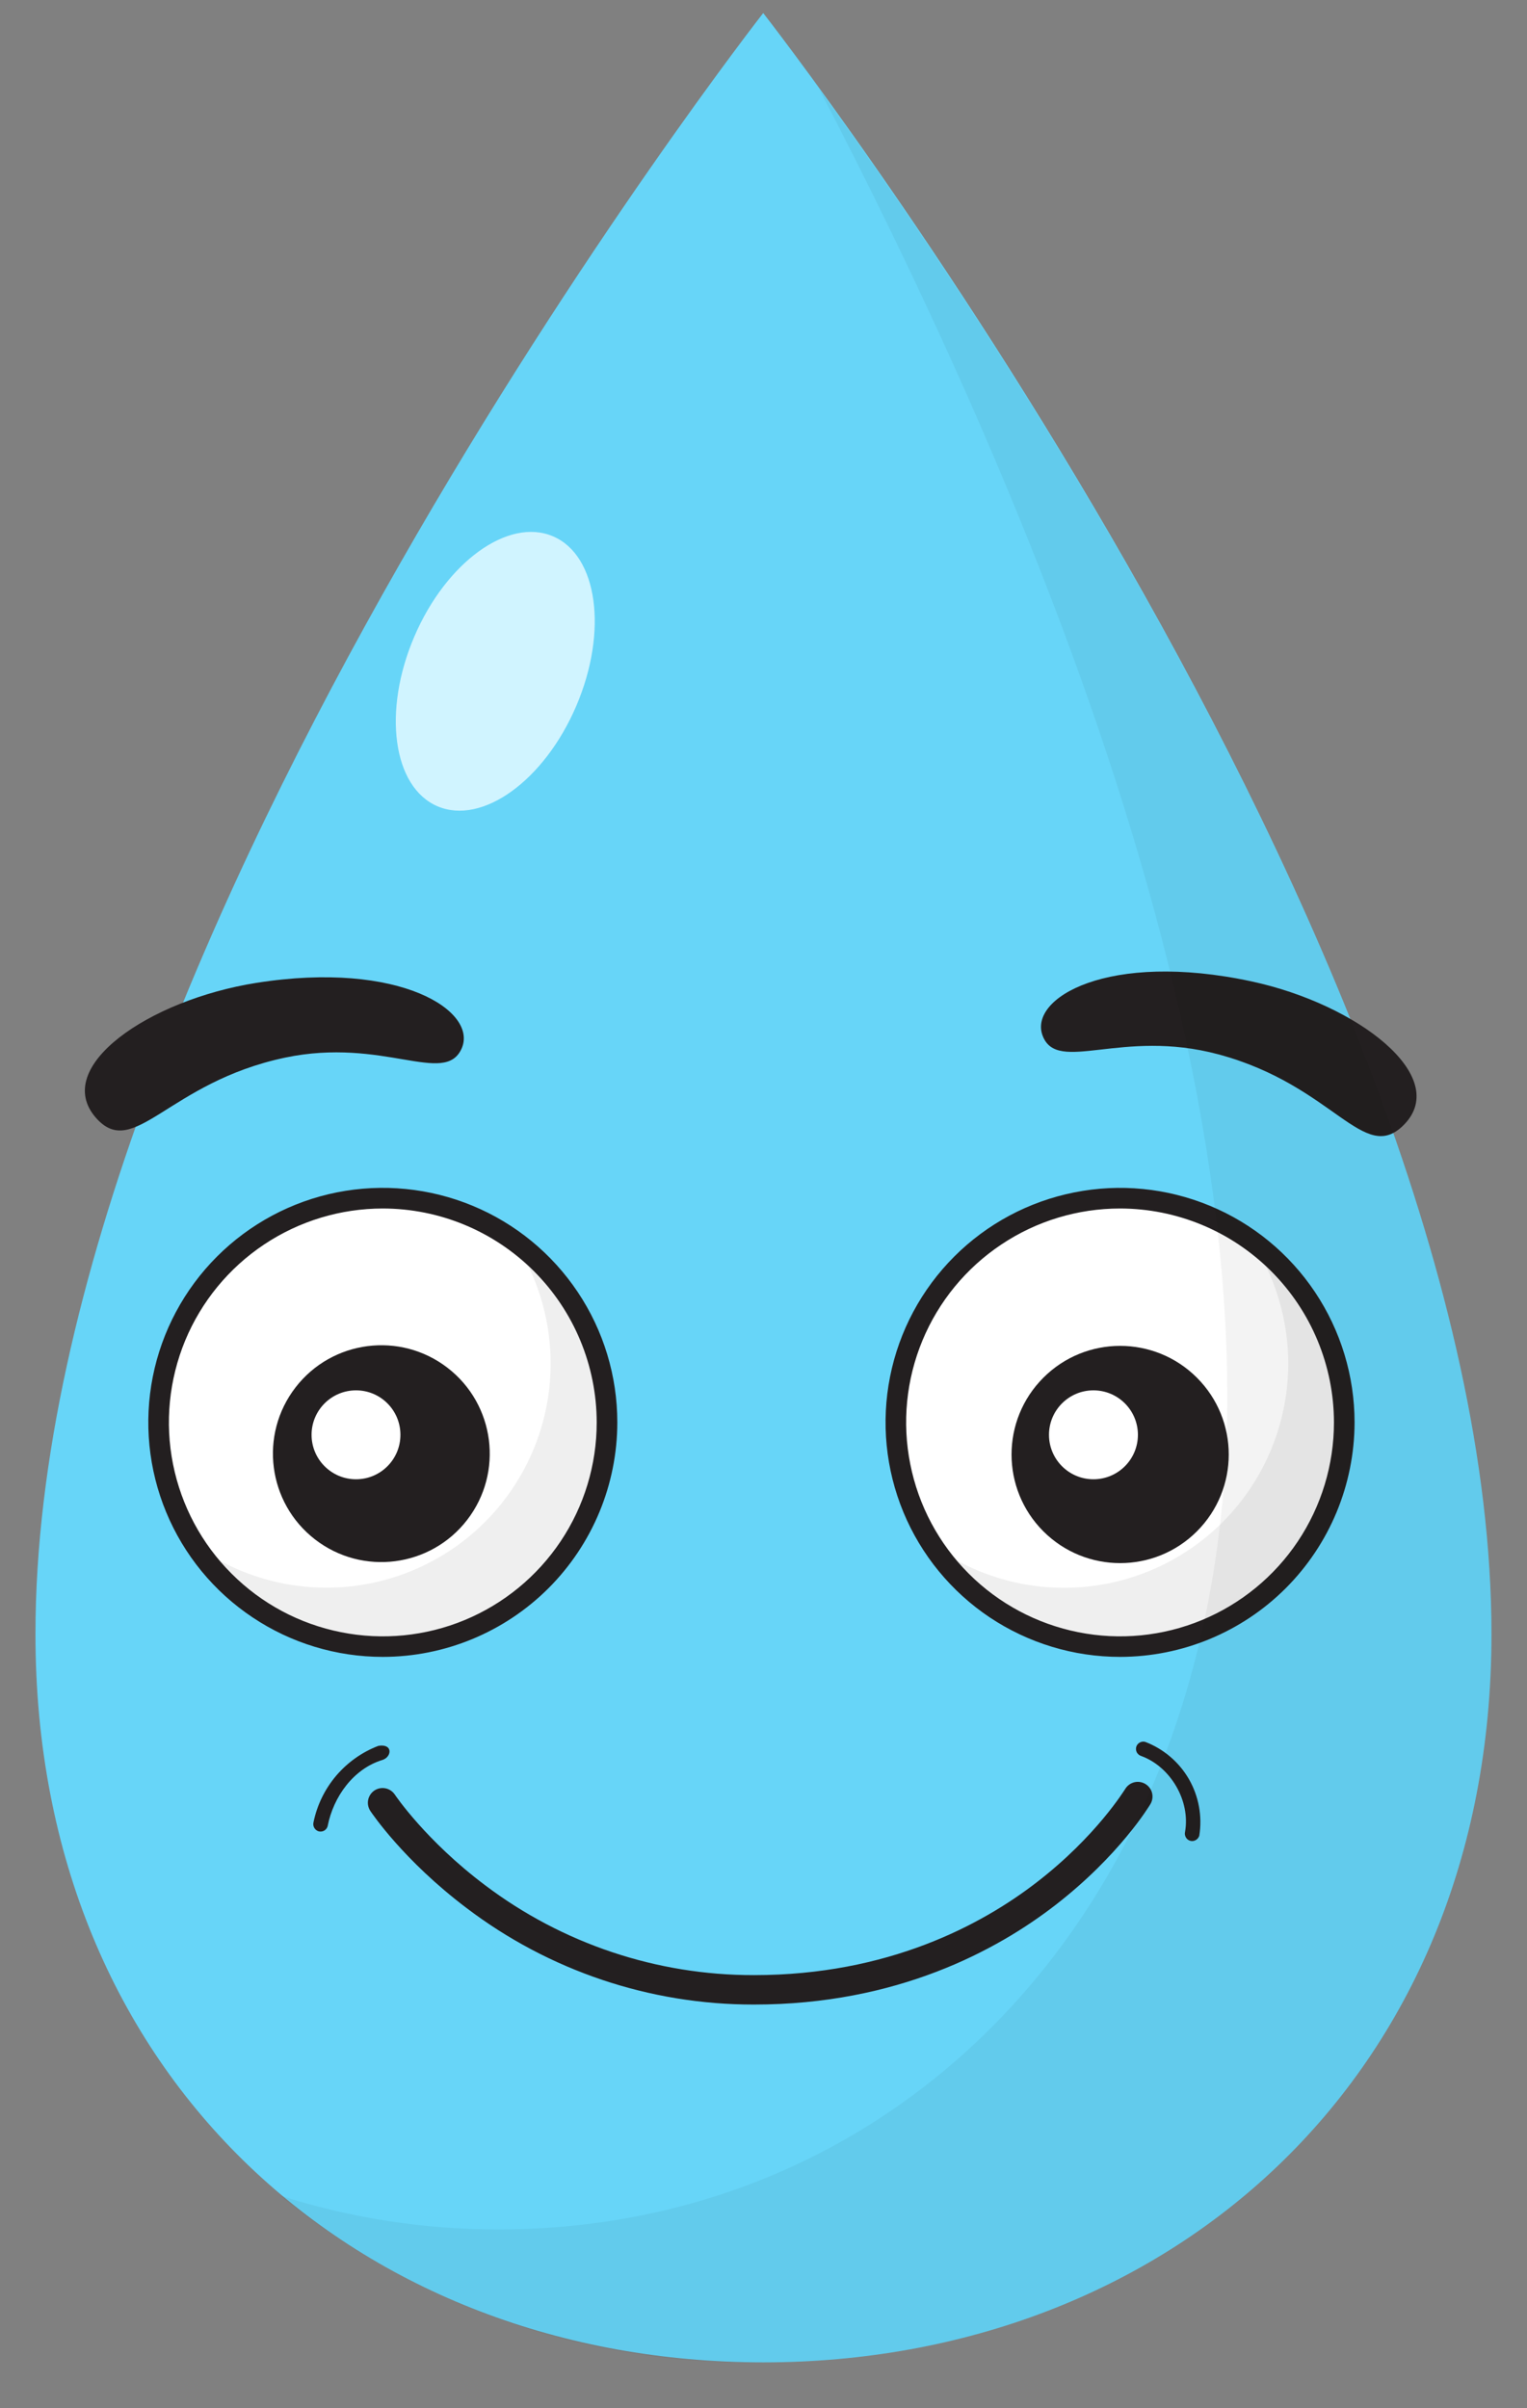 <svg width="26" height="41" viewBox="0 0 26 41" fill="none" xmlns="http://www.w3.org/2000/svg">
<rect x="0" y="0" width="26" height="41" fill="#808080" stroke="none"/>
<path d="M12.995 0.222C12.995 0.222 0.604 16.07 0.604 27.813C0.596 35.413 6.15 40.22 12.995 40.22C19.84 40.22 25.395 35.42 25.395 27.821C25.395 16.07 12.995 0.222 12.995 0.222Z" fill="#67D5F8"/>
<path d="M22.703 25.391C23.352 23.386 22.252 21.234 20.246 20.585C18.24 19.937 16.089 21.037 15.44 23.043C14.791 25.048 15.892 27.2 17.897 27.849C19.903 28.497 22.055 27.397 22.703 25.391Z" fill="white"/>
<path d="M10.227 25.099C10.715 23.049 9.447 20.991 7.397 20.503C5.346 20.016 3.288 21.283 2.801 23.334C2.313 25.385 3.581 27.443 5.631 27.93C7.682 28.418 9.74 27.15 10.227 25.099Z" fill="white"/>
<path d="M8.759 21.135C9.245 21.883 9.454 22.778 9.349 23.664C9.244 24.55 8.831 25.371 8.184 25.984C7.536 26.598 6.694 26.965 5.804 27.023C4.914 27.08 4.031 26.824 3.311 26.298C3.615 26.768 4.02 27.165 4.495 27.461C4.971 27.757 5.506 27.945 6.062 28.011C6.618 28.077 7.182 28.02 7.714 27.844C8.245 27.668 8.732 27.377 9.138 26.991C9.545 26.606 9.861 26.136 10.066 25.614C10.27 25.093 10.358 24.533 10.321 23.974C10.285 23.415 10.127 22.871 9.856 22.38C9.586 21.89 9.212 21.465 8.759 21.135Z" fill="#EFEFEF"/>
<path d="M21.317 21.135C21.804 21.883 22.013 22.778 21.908 23.665C21.803 24.551 21.391 25.373 20.743 25.987C20.095 26.601 19.252 26.968 18.361 27.025C17.471 27.082 16.588 26.825 15.867 26.298C16.172 26.767 16.577 27.163 17.052 27.459C17.527 27.754 18.062 27.941 18.618 28.007C19.173 28.072 19.737 28.015 20.268 27.839C20.799 27.663 21.285 27.372 21.691 26.987C22.097 26.602 22.413 26.133 22.618 25.612C22.823 25.091 22.91 24.532 22.875 23.974C22.839 23.415 22.681 22.871 22.412 22.381C22.143 21.89 21.769 21.465 21.317 21.135Z" fill="#EFEFEF"/>
<path d="M6.518 28.209C5.728 28.209 4.956 27.975 4.3 27.536C3.643 27.098 3.131 26.474 2.829 25.744C2.527 25.015 2.448 24.212 2.602 23.437C2.756 22.663 3.137 21.951 3.695 21.393C4.253 20.835 4.965 20.454 5.739 20.3C6.514 20.146 7.317 20.226 8.046 20.528C8.776 20.83 9.399 21.342 9.838 21.999C10.277 22.655 10.511 23.427 10.511 24.217C10.51 25.276 10.088 26.29 9.34 27.039C8.591 27.787 7.577 28.208 6.518 28.209ZM6.518 20.575C5.798 20.575 5.094 20.789 4.495 21.189C3.896 21.589 3.429 22.158 3.153 22.823C2.878 23.489 2.805 24.221 2.946 24.928C3.087 25.634 3.433 26.283 3.943 26.792C4.452 27.302 5.101 27.649 5.808 27.789C6.514 27.93 7.246 27.858 7.912 27.582C8.577 27.306 9.146 26.839 9.546 26.241C9.947 25.642 10.16 24.937 10.16 24.217C10.159 23.252 9.775 22.326 9.092 21.643C8.409 20.96 7.484 20.576 6.518 20.575Z" fill="#231F20"/>
<path d="M7.954 25.877C8.577 25.07 8.428 23.911 7.621 23.288C6.815 22.665 5.655 22.814 5.032 23.621C4.409 24.428 4.558 25.587 5.365 26.21C6.172 26.833 7.331 26.684 7.954 25.877Z" fill="#231F20"/>
<path d="M6.062 25.185C6.48 25.185 6.818 24.846 6.818 24.428C6.818 24.01 6.48 23.671 6.062 23.671C5.644 23.671 5.305 24.01 5.305 24.428C5.305 24.846 5.644 25.185 6.062 25.185Z" fill="white"/>
<path d="M19.071 28.209C18.282 28.209 17.51 27.975 16.853 27.537C16.196 27.098 15.684 26.474 15.382 25.745C15.08 25.015 15.001 24.212 15.155 23.438C15.309 22.663 15.689 21.952 16.248 21.393C16.806 20.835 17.517 20.455 18.292 20.301C19.067 20.146 19.869 20.226 20.599 20.528C21.329 20.83 21.952 21.342 22.391 21.999C22.829 22.655 23.064 23.427 23.064 24.217C23.062 25.276 22.641 26.29 21.893 27.039C21.145 27.787 20.13 28.208 19.071 28.209ZM19.071 20.575C18.351 20.575 17.647 20.788 17.048 21.189C16.449 21.589 15.982 22.157 15.706 22.823C15.43 23.488 15.358 24.221 15.499 24.927C15.639 25.634 15.986 26.283 16.495 26.792C17.005 27.302 17.654 27.648 18.36 27.789C19.067 27.93 19.799 27.858 20.465 27.582C21.13 27.306 21.699 26.84 22.099 26.241C22.499 25.642 22.713 24.937 22.713 24.217C22.712 23.252 22.328 22.326 21.645 21.643C20.962 20.96 20.037 20.576 19.071 20.575Z" fill="#231F20"/>
<path d="M20.38 26.071C21.102 25.349 21.102 24.178 20.38 23.456C19.658 22.733 18.487 22.733 17.765 23.456C17.043 24.178 17.043 25.349 17.765 26.071C18.487 26.793 19.658 26.793 20.38 26.071Z" fill="#231F20"/>
<path d="M18.618 25.185C19.036 25.185 19.375 24.846 19.375 24.428C19.375 24.01 19.036 23.671 18.618 23.671C18.2 23.671 17.861 24.01 17.861 24.428C17.861 24.846 18.2 25.185 18.618 25.185Z" fill="white"/>
<path d="M1.63 19.027C2.277 19.77 2.856 18.426 4.856 18.006C6.525 17.656 7.568 18.491 7.858 17.856C8.148 17.222 6.818 16.346 4.363 16.734C2.534 17.024 0.88 18.163 1.63 19.027Z" fill="#231F20"/>
<path d="M23.909 19.145C23.223 19.851 22.718 18.479 20.743 17.95C19.097 17.508 18.009 18.285 17.755 17.639C17.5 16.992 18.875 16.186 21.307 16.708C23.115 17.096 24.705 18.326 23.909 19.145Z" fill="#231F20"/>
<path d="M12.84 34.128H12.832C11.066 34.13 9.348 33.552 7.942 32.483C6.867 31.671 6.328 30.865 6.305 30.831C6.269 30.775 6.255 30.707 6.269 30.642C6.282 30.577 6.321 30.52 6.376 30.483C6.431 30.447 6.499 30.434 6.564 30.447C6.629 30.46 6.686 30.499 6.723 30.554C6.731 30.566 7.25 31.337 8.259 32.096C9.576 33.091 11.182 33.629 12.832 33.627H12.84C15.121 33.627 16.715 32.77 17.649 32.049C18.669 31.264 19.151 30.466 19.158 30.459C19.192 30.402 19.247 30.361 19.312 30.344C19.376 30.328 19.444 30.338 19.501 30.372C19.558 30.406 19.6 30.461 19.616 30.526C19.632 30.59 19.622 30.658 19.588 30.715C19.567 30.75 19.061 31.589 17.973 32.432C16.974 33.206 15.272 34.128 12.84 34.128Z" fill="#231F20"/>
<path d="M5.579 31.089C5.677 30.588 6.02 30.113 6.511 29.964C6.671 29.914 6.696 29.683 6.444 29.723C6.165 29.829 5.918 30.005 5.724 30.232C5.531 30.46 5.398 30.732 5.338 31.025C5.33 31.057 5.334 31.09 5.351 31.119C5.367 31.148 5.394 31.169 5.425 31.179C5.457 31.187 5.491 31.183 5.52 31.167C5.549 31.15 5.57 31.123 5.579 31.091V31.089Z" fill="#231F20"/>
<path d="M19.433 29.897C19.934 30.082 20.27 30.659 20.178 31.187C20.17 31.219 20.175 31.252 20.191 31.281C20.207 31.31 20.234 31.331 20.265 31.34C20.297 31.349 20.331 31.345 20.36 31.328C20.389 31.312 20.41 31.285 20.42 31.253C20.473 30.922 20.411 30.582 20.244 30.291C20.076 30 19.813 29.776 19.5 29.656C19.468 29.647 19.434 29.651 19.405 29.668C19.376 29.684 19.355 29.711 19.346 29.743C19.338 29.775 19.342 29.809 19.358 29.838C19.375 29.866 19.402 29.888 19.433 29.897Z" fill="#231F20"/>
<g opacity="0.05">
<path d="M13.947 1.513C17.275 7.898 20.897 16.508 20.897 23.761C20.897 32.447 15.343 37.956 8.498 37.956C7.235 37.96 5.98 37.766 4.777 37.383C7.095 39.27 10.007 40.275 12.996 40.22C19.848 40.22 25.395 35.42 25.395 27.821C25.395 18.055 16.837 5.505 13.947 1.513Z" fill="black"/>
</g>
<path d="M7.449 13.727C8.211 14.053 9.269 13.289 9.812 12.019C10.355 10.75 10.178 9.456 9.416 9.131C8.655 8.805 7.597 9.57 7.054 10.839C6.511 12.108 6.688 13.402 7.449 13.727Z" fill="#D0F4FF"/>
</svg>
